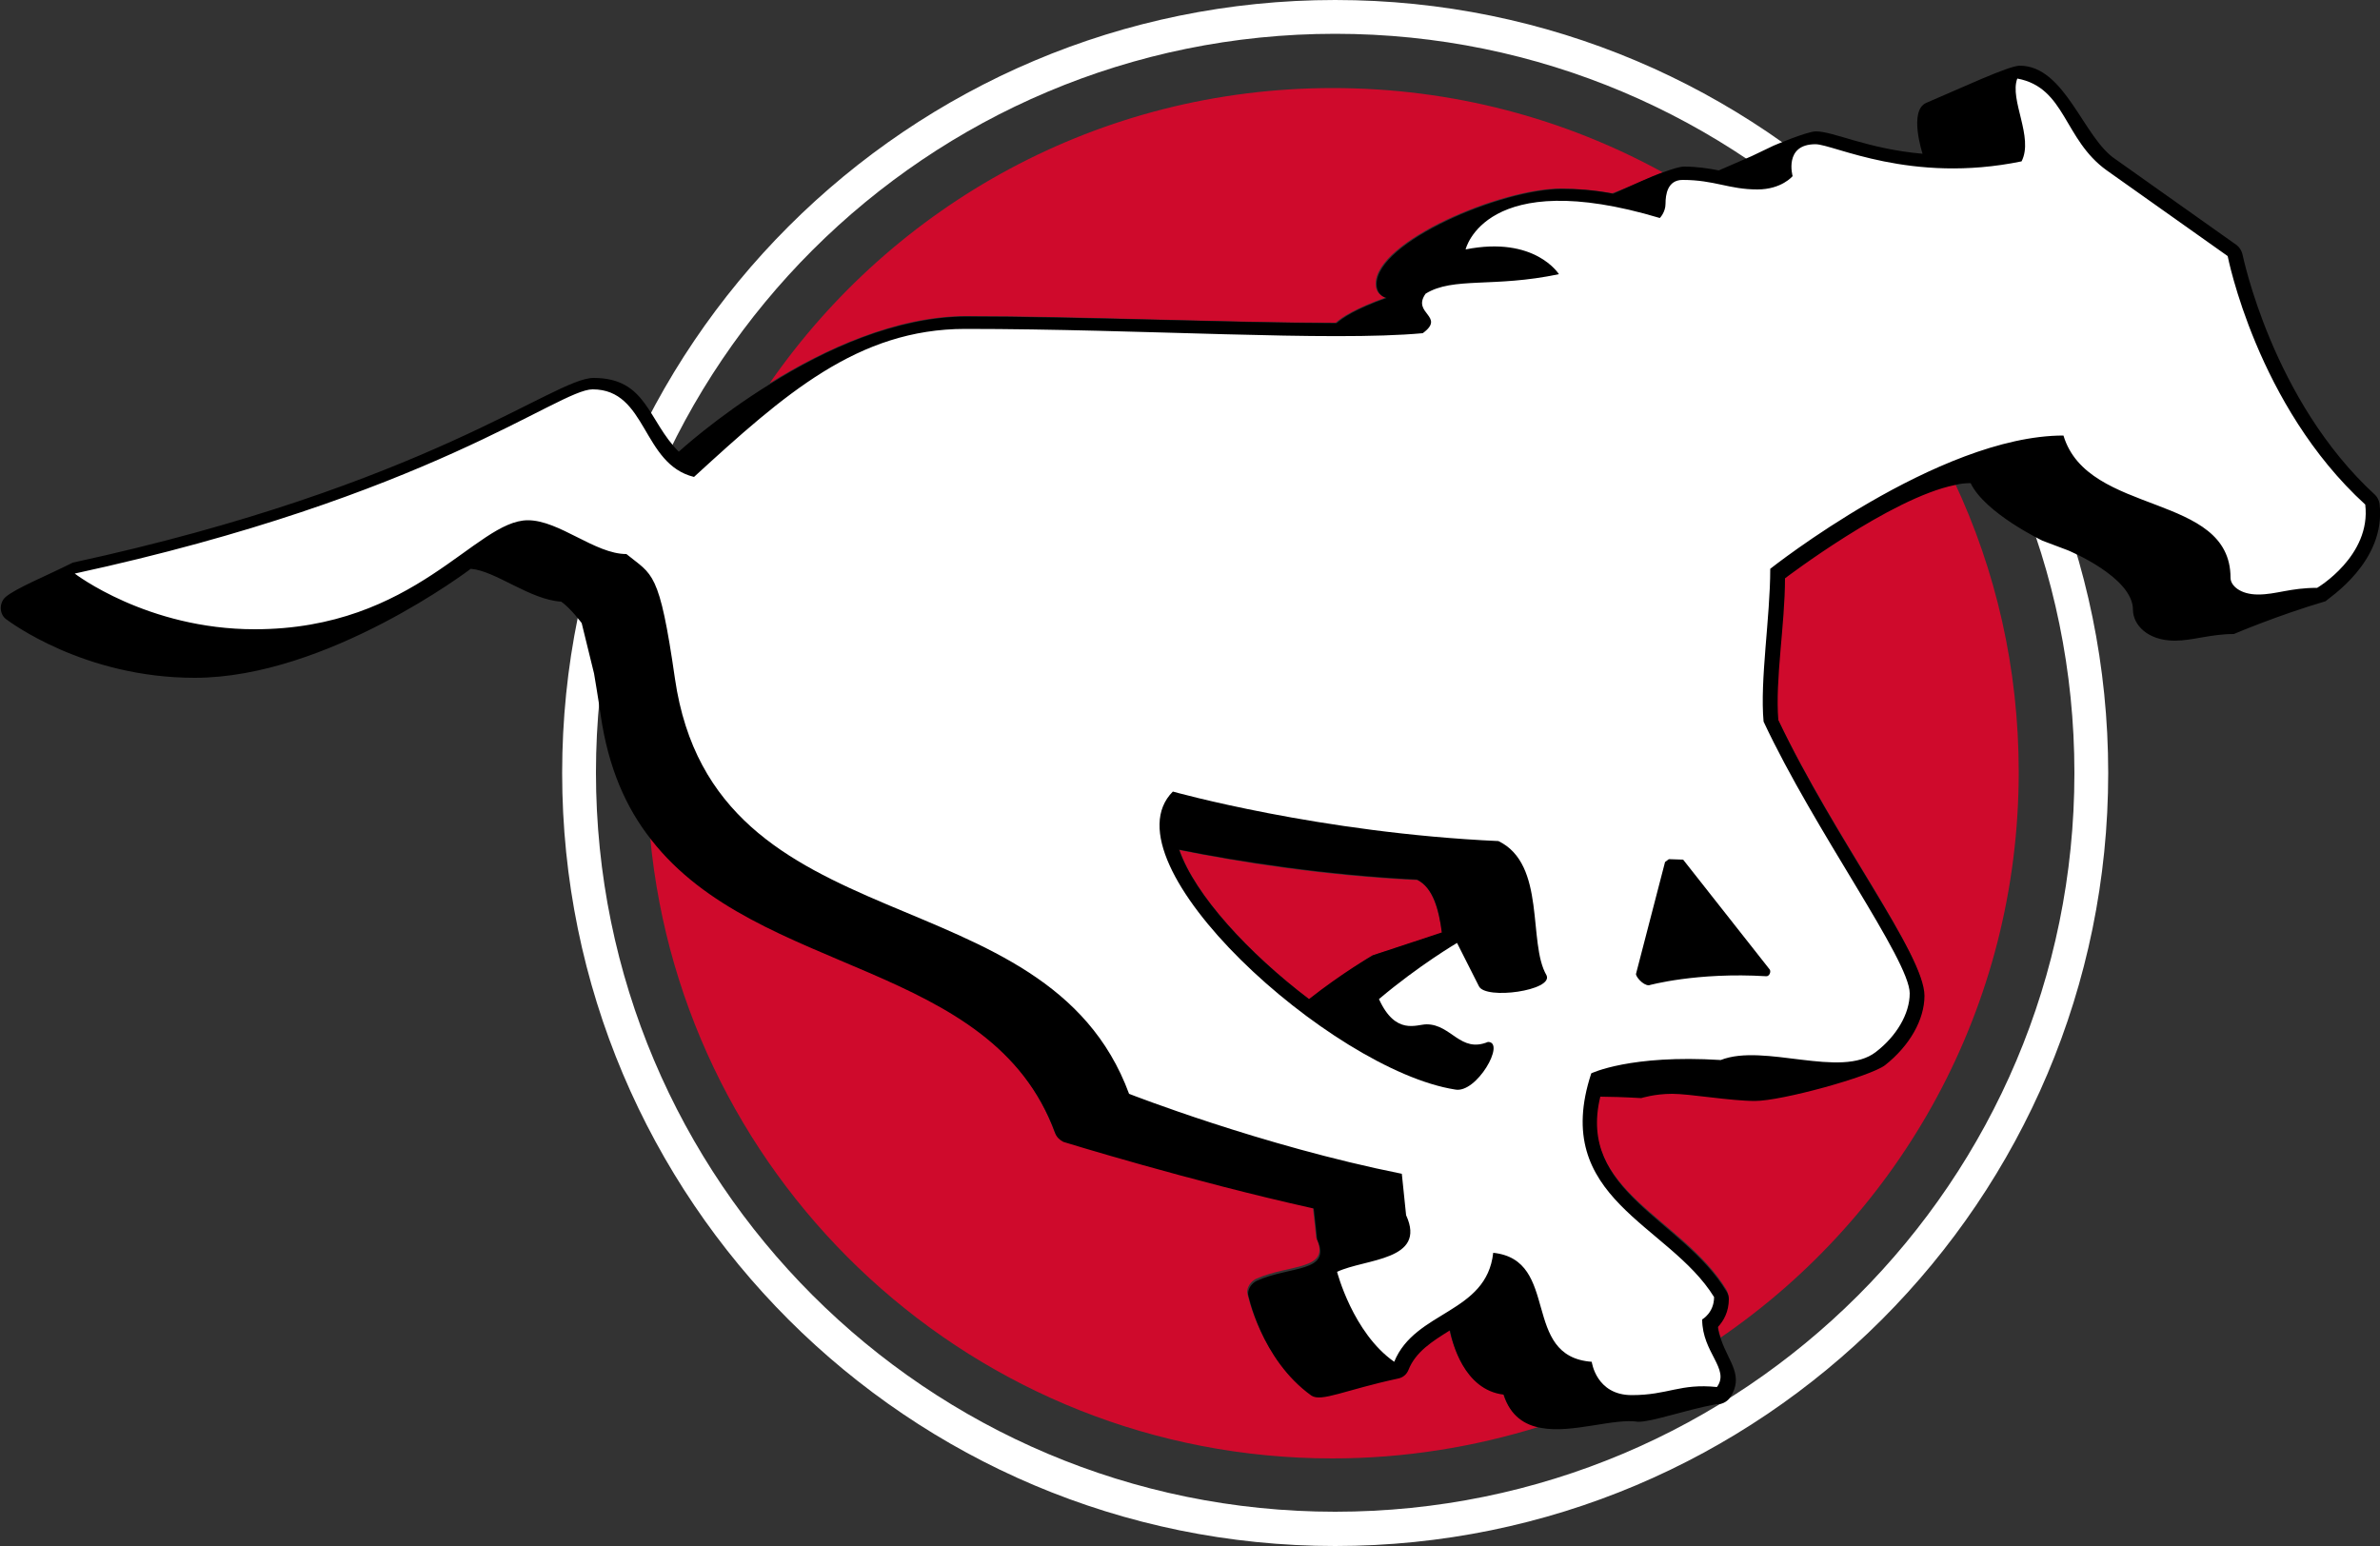 <?xml version="1.0" encoding="utf-8"?>
<!-- Generator: Adobe Illustrator 21.1.0, SVG Export Plug-In . SVG Version: 6.00 Build 0)  -->
<!DOCTYPE svg PUBLIC "-//W3C//DTD SVG 1.1//EN" "http://www.w3.org/Graphics/SVG/1.1/DTD/svg11.dtd">
<svg version="1.1" id="Layer_1" xmlns="http://www.w3.org/2000/svg" xmlns:xlink="http://www.w3.org/1999/xlink" x="0px" y="0px"
	 width="500px" height="324.8px" viewBox="0 0 500 324.8" style="enable-background:new 0 0 500 324.8;" xml:space="preserve">
<rect x="0" y="0" width="500" height="324.8" fill="#333333" stroke="none"/>
<style type="text/css">
	.st0{fill:#FFFFFF;}
	.st1{fill:#CF0A2C;}
</style>
<g>
	<path class="st0" d="M280.5,0c-89.7,0-162.4,72.7-162.4,162.4s72.7,162.4,162.4,162.4s162.4-72.7,162.4-162.4S370.2,0,280.5,0z
		 M280.5,317.6c-85.7,0-155.3-69.5-155.3-155.3S194.8,7.1,280.5,7.1s155.3,69.5,155.3,155.3S366.3,317.6,280.5,317.6z"/>
	<path class="st0" d="M343,294.7c-6.1,0-8.9-4.2-9.8-7.2c-3.3-0.5-5.9-2-7.7-4.5c-1.7-2.4-2.6-5.3-3.4-8.2c-1.5-5.2-2.7-8.7-6.8-9.7
		c-1.4,6.6-6.4,9.6-11.1,12.5c-4,2.4-7.7,4.8-9.5,9.1c-0.2,0.5-0.6,0.8-1.1,1c-0.2,0-0.3,0.1-0.5,0.1c-0.3,0-0.7-0.1-0.9-0.3
		c-9.3-6.3-12.6-19.2-12.7-19.8c-0.2-0.8,0.2-1.6,0.9-1.9c1.7-0.8,3.8-1.3,5.9-1.9c3.4-0.9,7.3-1.8,8.2-3.8c0.4-0.9,0.3-2.3-0.5-3.9
		c-0.1-0.2-0.1-0.4-0.2-0.5l-0.8-7.5c-28.8-6-56.1-16.7-56.4-16.8c-0.4-0.2-0.8-0.5-1-1c-7.8-21.1-26.2-28.9-45.6-37
		c-22.3-9.3-45.3-19-49.9-50.5c-2.9-20-4.1-20.9-8-23.8c-0.4-0.3-0.8-0.6-1.2-0.9c-3.6-0.2-7.2-2-10.7-3.8c-3.4-1.7-6.6-3.3-9.5-3.3
		c-3.5,0-7.5,2.9-12.6,6.6c-9.6,6.9-22.8,16.4-44.8,16.4c-22.9,0-38.1-11.5-38.8-12c-0.5-0.4-0.8-1.1-0.6-1.7
		c0.1-0.6,0.6-1.1,1.3-1.3c52.8-11.4,81.2-25.8,96.5-33.6c6.6-3.3,10.2-5.1,12.6-5.1c7.1,0,10.1,5.1,12.8,9.7
		c2.2,3.6,4.2,7.1,8.1,8.5c18.2-16.6,34-30.9,57.4-30.9c15,0,30.1,0.4,44.7,0.8c12.4,0.3,24,0.7,33.8,0.7c7.1,0,12.6-0.2,16.9-0.5
		c0.5-0.4,0.6-0.6,0.7-0.7c-0.1-0.2-0.3-0.5-0.5-0.7c-0.9-1.1-2.5-3.2-0.4-6.2c0.1-0.2,0.3-0.4,0.5-0.5c3.5-2.2,7.7-2.4,13-2.6
		c3.6-0.2,7.7-0.4,12.5-1.2c-1.8-1.4-5.1-3-10.2-3c-1.8,0-3.7,0.2-5.6,0.6c-0.1,0-0.2,0-0.3,0c-0.5,0-0.9-0.2-1.2-0.5
		c-0.4-0.4-0.6-1-0.4-1.6c0.1-0.5,2.9-11.5,21.4-11.5c5.8,0,12.6,1.1,20.3,3.3c0.1-0.3,0.2-0.7,0.2-1.1c0-6,3.7-6.7,5.2-6.7
		c3.7,0,6.3,0.6,8.8,1.1c2.2,0.5,4.2,0.9,6.9,0.9c2.9,0,4.7-1,5.5-1.7c-0.2-1.3-0.3-3.6,1.1-5.4c1.2-1.6,3-2.4,5.6-2.4
		c1.1,0,2.8,0.5,5.2,1.2c5,1.5,13.3,3.9,23.8,3.9c4.4,0,8.8-0.4,13.1-1.2c0.7-2.2,0-5.1-0.7-7.9c-0.8-3.1-1.5-6-0.6-8.6
		c0.2-0.7,0.9-1.1,1.6-1.1c0.1,0,0.2,0,0.3,0c6.6,1.2,9.3,5.8,11.9,10.3c1.9,3.3,3.9,6.7,7.6,9.3l25.4,18c0.4,0.3,0.6,0.6,0.7,1.1
		c0.1,0.3,6.3,31.1,28.6,51.2c0.3,0.3,0.5,0.6,0.5,1.1c1.4,11.5-10.5,18.6-11,18.8c-0.3,0.2-0.6,0.2-0.9,0.2c-3,0-5.1,0.4-7.2,0.8
		c-1.7,0.3-3.3,0.6-5.2,0.6c-4.7,0-7.5-2.6-7.5-5.2c0-8.2-7.3-11-15.6-14.1c-7.5-2.8-15.9-6-19-14c-23.4,0.8-54,23.5-58.7,27.1
		c0,4.2-0.4,8.9-0.8,13.5c-0.5,6.2-1,12.5-0.7,17.3c4.9,10.2,11.5,21.3,17.4,31.1c8.5,14.2,13.3,22.4,13.3,26.5
		c0,4.7-3,9.9-7.8,13.6c-2.3,1.7-5.3,2.5-9.4,2.5c-2.9,0-6-0.4-9.1-0.8c-3-0.4-6-0.7-8.7-0.7c-2.4,0-4.3,0.3-5.8,0.9
		c-0.2,0.1-0.4,0.1-0.6,0.1c0,0-0.1,0-0.1,0c-2.3-0.1-4.6-0.2-6.7-0.2c-11,0-17.1,1.9-19,2.6c-5.1,16.4,3.8,23.8,13.3,31.7
		c4.6,3.9,9.4,7.9,12.6,13.1c0.2,0.3,0.3,0.6,0.3,0.9c0,2.9-1.5,4.7-2.5,5.6c0.2,2.5,1.2,4.5,2.1,6.3c1.3,2.6,2.7,5.2,0.7,8.1
		c-0.3,0.5-0.8,0.7-1.4,0.7c-0.1,0-0.1,0-0.2,0c-0.9-0.1-1.8-0.1-2.7-0.1c-2.5,0-4.5,0.4-6.6,0.8C349.1,294.2,346.6,294.7,343,294.7
		z M247,168.2c-1.9,2.4-2.2,5.8-0.8,10c5.9,18.2,39.4,45.7,59.8,49c0.1,0,0.2,0,0.2,0c0.9,0,2.3-1,3.5-2.5c1.2-1.5,1.9-3,2.2-3.9
		c-0.6,0.2-1.3,0.2-1.9,0.2c-2.5,0-4.3-1.2-5.9-2.3c-1.5-1-2.8-1.9-4.5-1.9c-0.2,0-0.6,0.1-0.9,0.1c-0.6,0.1-1.4,0.2-2.3,0.2
		c-3.6,0-6.3-2.2-8.3-6.7c-0.3-0.7-0.1-1.5,0.4-2c8.4-7.1,16.3-11.7,16.7-11.9c0.3-0.2,0.6-0.2,0.8-0.2c0.2,0,0.3,0,0.5,0.1
		c0.4,0.1,0.8,0.4,1,0.9l4.5,9c0.2,0.2,1.2,0.6,3.4,0.6c3.5,0,6.6-0.9,7.6-1.6c-1.5-2.9-1.9-6.7-2.3-10.8
		c-0.7-6.6-1.4-13.4-6.5-16.1C281.1,176.9,252.7,169.7,247,168.2z M345.4,204.5c0.2,0.3,0.6,0.6,0.9,0.8c1.7-0.4,8.9-2.1,19.2-2.1
		c1.2,0,2.5,0,3.7,0.1l-16.6-21l-1.4,0L345.4,204.5z"/>
	<g>
		<path class="st1" d="M349.3,36.2c-20.6-11.3-44.2-17.7-69.3-17.7c-49.1,0-92.3,24.5-118.3,62c11.3-7,26.4-14.1,41.3-14.1
			c22.9,0,55.2,1.4,77.6,1.4c1.2-1.1,4.1-3,10.5-5.3c0,0-2.1-0.4-2.1-2.9c0-8.9,26.2-20,38.9-20c3.1,0,6.8,0.3,10.8,1
			C343.3,38.9,346.7,37.2,349.3,36.2z"/>
		<path class="st1" d="M374.8,121.1c0,9.6-2.1,21.3-1.4,29.8c12.1,25.3,30.7,49.3,30.7,57.9c0,5.2-3,10.6-8.3,14.6
			c-3.1,2.5-21.6,7.5-27.3,7.5c-5.1,0-13.6-1.5-17.4-1.5c-3.7,0-6.5,0.9-6.5,0.9c-3.6-0.2-6.9-0.3-8.6-0.3
			c-4.9,20.1,17.3,25.7,26.6,40.8c0.3,0.5,0.5,1,0.5,1.6c0,2.7-1.1,4.7-2.3,5.9c0.2,0.9,0.4,1.9,0.7,2.7
			c37.8-25.9,62.6-69.5,62.6-118.8c0-21.8-4.8-42.4-13.5-60.9C396.9,104.2,374.8,121.1,374.8,121.1z"/>
		<path class="st1" d="M315.7,292.6c-8.4-0.9-10.7-11.1-11.3-13.5c-3.7,2.3-7.2,4.6-8.7,8.3c-0.4,1-1.2,1.6-2.1,1.8
			c-11.2,2.4-16.2,5-18.3,3.6c-10.6-7.6-13.3-21.3-13.3-21.3c0-1.1,0.7-2.2,1.8-2.8c7-3.2,16-1.7,12.7-8.7c0,0-0.4-4.1-0.7-6.5
			c-26.1-5.8-52.6-14-52.6-14c-0.8-0.3-1.4-0.9-1.7-1.8c-13.5-36.4-62.4-32.9-84.9-61.7c6.9,73.1,68.4,130.4,143.3,130.4
			c15.2,0,29.8-2.4,43.6-6.7C320,299,317.1,297.1,315.7,292.6z"/>
	</g>
	<path class="st1" d="M288.4,200.7l14.6-4.7c-0.8-4.9-1.9-9.4-5.2-11.1c-19.6-0.9-37.5-3.8-50-6.3c3.3,9.5,14.6,21.7,27.3,31.4
		C282.3,204.4,288.1,200.8,288.4,200.7z"/>
	<path d="M499.9,105.8c-0.1-0.6-0.4-1.3-0.9-1.8c-21.7-19.9-27.8-50.3-27.9-50.6c-0.2-0.8-0.6-1.4-1.2-1.9l-25.4-18
		c-6.8-4.4-10.6-19.7-20.2-19.7c-2.3,0-12.3,4.7-19.6,7.8c-3.8,1.6-0.8,10.7-0.8,10.7c-11.5-1-18.7-4.7-22.4-4.7c-1.9,0-8.9,3-8.9,3
		l-4.6,2.2c0,0-4.6,2-6.9,3c-2.1-0.4-4.5-0.8-7.3-0.8c-0.9,0-2.5,0.5-4.4,1.2c-2.6,0.9-6,2.5-10.5,4.5c-4.1-0.8-7.7-1-10.8-1
		c-12.6,0-38.9,11.1-38.9,20c0,2.5,2.1,2.9,2.1,2.9c-6.5,2.3-9.3,4.2-10.5,5.3c-22.3-0.1-54.8-1.4-77.6-1.4
		c-14.8,0-29.9,6.9-41.3,14.1c-11.5,7.1-19.3,14.3-19.3,14.3c-6.5-6.5-6.7-15.5-17.9-15.5c-8.4,0-34.7,22.6-109.4,38.8
		c-5.8,2.9-11.8,5.3-14.1,7.2c-1.4,1.2-1.4,3.6,0.1,4.7c0.7,0.5,16.3,12.3,39.6,12.3c27.9,0,58-22.9,58-22.9
		c5.2,0.4,12.4,6.5,19,6.9c1.9,1.3,4.3,4.5,4.3,4.5l2.6,10.6c0,0,0.9,5.3,1.4,8.8c1.6,11,5.3,19.4,10.6,26.1
		c22.5,28.9,71.5,25.2,84.9,61.7c0.3,0.8,0.9,1.4,1.7,1.8c0,0,26.5,8.2,52.6,14c0.3,2.5,0.7,6.5,0.7,6.5c3.2,7-5.7,5.5-12.7,8.7
		c-1,0.5-1.8,1.5-1.8,2.8c0,0,2.7,13.7,13.3,21.3c2.1,1.4,7.1-1.2,18.3-3.6c0.9-0.2,1.7-0.8,2.1-1.8c1.5-3.8,5-6,8.7-8.3
		c0.5,2.5,2.9,12.5,11.3,13.5c1.4,4.5,4.4,6.4,7.9,7c6.5,1.2,15.2-2.1,20.4-1.3c3,0,9.5-2.4,16.4-3.7c1,0.1,2.1-0.4,2.8-1.3
		c3.1-4.6-0.2-7.5-1.8-12.2c-0.3-0.8-0.6-1.7-0.7-2.7c1.2-1.3,2.3-3.2,2.3-5.9c0-0.6-0.2-1.1-0.5-1.6c-9.2-15.2-31.4-20.8-26.5-40.9
		c1.8,0,5.2,0.1,8.6,0.3c0,0,2.8-0.9,6.5-0.9c3.7,0,12.2,1.5,17.4,1.5c5.6,0,24.1-5.1,27.3-7.5c5.2-4.1,8.3-9.6,8.3-14.6
		c0-8.6-18.7-32.6-30.7-57.9c-0.7-8.5,1.4-20.1,1.4-29.8c0,0,22.2-16.9,35.7-19.6c1.1-0.3,2.3-0.4,3.3-0.4
		c3,6.3,15.1,12.1,15.1,12.1l5.3,2c0,0,13.7,5.6,13.7,12.5c0,3.1,3,6.5,8.8,6.5c3.7,0,7.5-1.4,12.4-1.4c0,0,9.1-3.9,19.3-6.9
		C488.9,125.8,501.4,118.1,499.9,105.8z M486.8,123.5c-5.7,0-8.6,1.4-12.4,1.4s-5.8-1.9-5.8-3.5c0-18-30-12.9-35.1-29.9
		c-26.3,0-61.6,28-61.6,28c0,10.2-2.2,23.4-1.4,32.1c10.7,22.9,30.7,50.1,30.7,57.1c0,4.3-2.8,9-7.1,12.3
		c-7.3,5.7-23.5-1.9-32.6,1.7c-19-1.2-27.2,2.8-27.2,2.8c-8.7,26.4,16.3,31.6,25.8,47c0,3.3-2.5,4.7-2.5,4.7c0,7,5.9,10.4,3.1,14.2
		c-7.8-0.8-10.2,1.7-17.9,1.7c-7.5,0-8.4-7-8.4-7c-15-1.1-6.5-21.4-20.7-22.9c-1.4,12.8-16.4,12.1-20.8,22.9
		c-8.7-6.1-12-18.9-12-18.9c5.9-2.8,18.9-2.3,14.5-11.9l-0.9-8.7c-29.5-5.9-57.3-16.8-57.3-16.8c-17.4-47.2-87.1-30.1-95.4-87.2
		c-3.3-22.9-4.7-21.7-10.2-26.2c-6.6,0-14.1-7.1-20.7-7.1c-11,0-23.6,22.9-57.4,22.9c-22.6,0-37.8-11.7-37.8-11.7
		c74.7-16.2,101.6-38.7,108.8-38.7c11.5,0,10.3,15.7,21.3,18.4c19-17.4,34.4-31.1,57-31.1c37,0,76.6,2.7,96.1,0.9
		c4.9-3.6-2.4-4.1,0.6-8.3c5.8-3.6,14.3-1.2,28-4.1c0,0-5-8.1-19.6-5.2c0,0,4.1-17.6,40.8-6.6c0,0,1.2-1.2,1.2-3c0-1.9,0.4-5,3.6-5
		c6.7,0,9.7,2,15.7,2c5.1,0,7.4-2.8,7.4-2.8s-1.9-6.7,4.8-6.7c3.8,0,20,8.4,43.3,3.6c2.6-5.1-2.6-12.9-0.9-17.4
		c10.2,1.9,9.7,12.8,18.8,19.3l25.4,18c0,0,6.1,31.4,28.9,52.2C498.2,116.8,486.8,123.5,486.8,123.5z"/>
	<path d="M314.8,176.7c-37.5-1.7-68.4-10.4-68.4-10.4c-14.9,14.9,33.2,58.5,59.3,62.6c4.5,0.9,10.7-10,6.9-10
		c-5.8,2.4-7.7-3.7-12.9-3.7c-2.1,0-6.5,2.4-10-5.3c8.4-7.1,16.4-11.8,16.4-11.8l4.6,9.1c1.4,2.9,15.7,0.9,14.2-2.3
		C320.9,198.1,324.9,181.6,314.8,176.7z M288.4,200.7c-0.3,0.2-6.3,3.6-13.4,9.2c-12.8-9.7-24-21.9-27.3-31.4
		c12.5,2.5,30.5,5.3,50,6.3c3.4,1.7,4.6,6.3,5.2,11.1L288.4,200.7z"/>
	<path d="M350.6,180.5l-0.8,0.6l-6.1,23.5c-0.1,0.5,1.4,2.4,2.7,2.4c0,0,10-2.8,24.7-1.9c0.6,0,1-0.9,0.7-1.4l-18.2-23.1
		L350.6,180.5z"/>
</g>
</svg>

